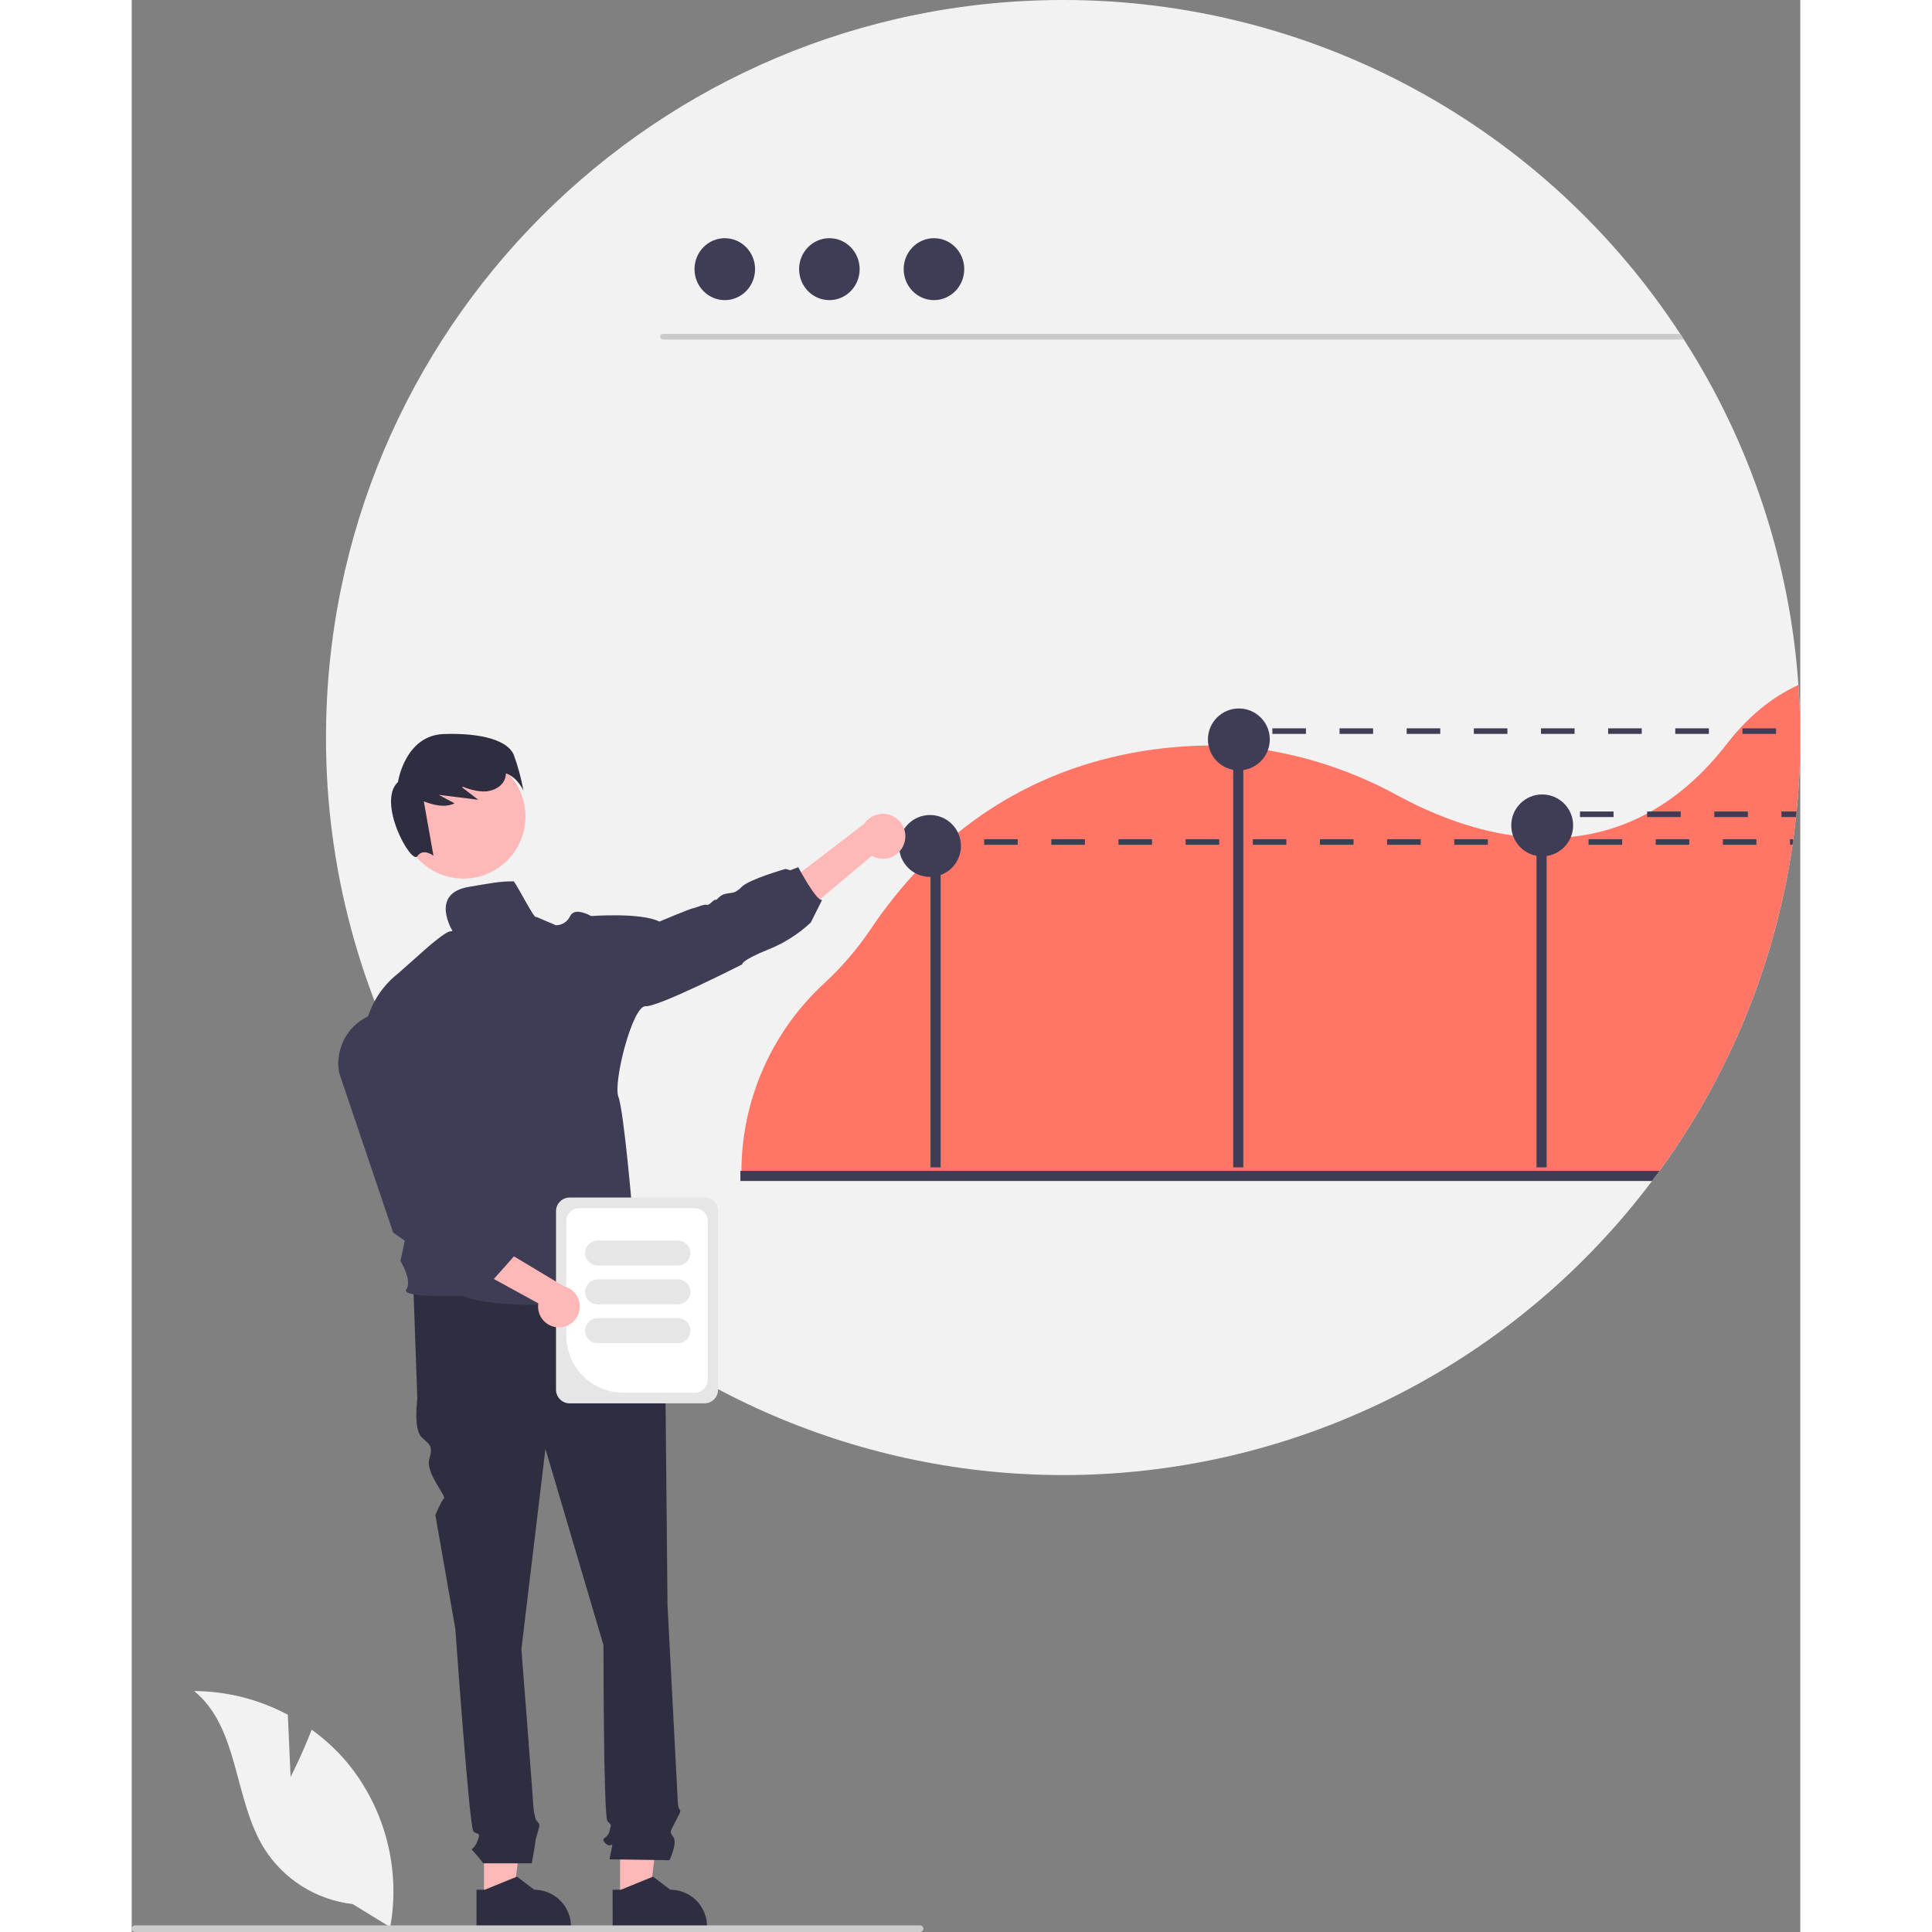 <svg width="200" height="200" viewBox="0 0 152 176" fill="none" xmlns="http://www.w3.org/2000/svg">
<rect x="0" y="0" width="152" height="176" fill="#808080" stroke="none"/>
<g clip-path="url(#clip0_209_122)">
<path d="M152 67.176C152 67.676 151.994 68.175 151.982 68.673C151.977 68.999 151.967 69.325 151.955 69.651C151.952 69.744 151.95 69.835 151.945 69.928C151.937 70.108 151.929 70.284 151.922 70.459C151.866 71.623 151.78 72.779 151.664 73.926C151.659 73.982 151.654 74.037 151.649 74.09C151.637 74.204 151.626 74.318 151.611 74.431C151.576 74.772 151.538 75.113 151.495 75.449C151.467 75.676 151.44 75.901 151.409 76.128C151.394 76.237 151.379 76.346 151.366 76.451C151.349 76.57 151.334 76.686 151.316 76.803C151.308 76.853 151.301 76.904 151.293 76.957C151.268 77.128 151.243 77.303 151.215 77.474C151.182 77.699 151.147 77.921 151.109 78.146C151.074 78.368 151.036 78.591 150.995 78.813C150.958 79.035 150.917 79.257 150.877 79.48C150.836 79.704 150.793 79.927 150.751 80.149C150.533 81.25 150.291 82.342 150.023 83.424C149.917 83.846 149.809 84.267 149.698 84.687C149.514 85.369 149.319 86.047 149.115 86.722C149.057 86.909 148.999 87.096 148.94 87.28C148.875 87.493 148.807 87.705 148.738 87.914C148.67 88.126 148.602 88.336 148.531 88.546C148.461 88.755 148.39 88.965 148.317 89.174C148.246 89.382 148.173 89.591 148.097 89.798C148.024 90.008 147.948 90.215 147.873 90.422C147.794 90.629 147.719 90.836 147.64 91.041C147.484 91.455 147.323 91.865 147.158 92.271C147.077 92.475 146.994 92.68 146.908 92.882C146.573 93.695 146.221 94.499 145.853 95.293C145.772 95.47 145.691 95.647 145.608 95.821C145.553 95.938 145.5 96.051 145.444 96.167C145.351 96.359 145.26 96.549 145.166 96.738C145.073 96.93 144.977 97.124 144.879 97.319C144.684 97.703 144.486 98.086 144.285 98.468C144.086 98.849 143.881 99.231 143.672 99.607C143.462 99.983 143.25 100.36 143.036 100.731C142.927 100.918 142.819 101.105 142.71 101.289C142.273 102.029 141.822 102.76 141.357 103.483C140.895 104.203 140.418 104.914 139.926 105.617C139.681 105.968 139.431 106.319 139.178 106.665C139.077 106.804 138.976 106.941 138.875 107.077C138.752 107.249 138.623 107.418 138.494 107.587C133.023 114.867 126.128 120.957 118.23 125.486C110.331 130.015 101.594 132.889 92.549 133.933C83.505 134.977 74.343 134.169 65.621 131.557C56.899 128.946 48.799 124.587 41.815 118.744C41.077 118.128 40.354 117.497 39.644 116.85C35.086 112.699 31.119 107.942 27.852 102.713C27.445 102.059 27.047 101.397 26.663 100.731C20.772 90.531 17.68 78.955 17.698 67.176C17.698 30.075 47.762 1.23305e-05 84.849 1.23305e-05C96.009 -0.007 106.994 2.771 116.809 8.082C126.625 13.393 134.962 21.069 141.064 30.416C141.175 30.585 141.286 30.757 141.397 30.929C147.465 40.375 151.053 51.199 151.831 62.4C151.945 63.976 152.001 65.568 152 67.176Z" fill="#F2F2F2"/>
<path d="M141.397 30.929H48.383C48.316 30.927 48.253 30.899 48.206 30.851C48.16 30.803 48.133 30.739 48.133 30.672C48.133 30.605 48.16 30.541 48.206 30.493C48.253 30.445 48.316 30.418 48.383 30.416H141.064C141.175 30.585 141.286 30.757 141.397 30.929Z" fill="#CACACA"/>
<path d="M54.026 27.34C55.549 27.34 56.784 26.077 56.784 24.519C56.784 22.961 55.549 21.699 54.026 21.699C52.503 21.699 51.268 22.961 51.268 24.519C51.268 26.077 52.503 27.34 54.026 27.34Z" fill="#3F3D56"/>
<path d="M63.554 27.34C65.077 27.34 66.312 26.077 66.312 24.519C66.312 22.961 65.077 21.699 63.554 21.699C62.031 21.699 60.796 22.961 60.796 24.519C60.796 26.077 62.031 27.34 63.554 27.34Z" fill="#3F3D56"/>
<path d="M73.082 27.34C74.605 27.34 75.84 26.077 75.84 24.519C75.84 22.961 74.605 21.699 73.082 21.699C71.559 21.699 70.324 22.961 70.324 24.519C70.324 26.077 71.559 27.34 73.082 27.34Z" fill="#3F3D56"/>
<path d="M151.831 62.4C149.405 63.504 147.231 65.287 145.333 67.739C143.139 70.575 140.789 72.573 138.388 73.926C138.275 73.989 138.163 74.05 138.05 74.11C135.898 75.271 133.538 75.994 131.105 76.239C130.37 76.313 129.632 76.349 128.894 76.345C128.586 76.343 128.278 76.335 127.972 76.32C127.248 76.285 126.531 76.214 125.826 76.113C121.782 75.537 118.124 73.982 115.415 72.519C111.704 70.472 107.675 69.061 103.497 68.347C102.75 68.224 102.005 68.127 101.261 68.057C100.953 68.027 100.647 68.004 100.342 67.984C99.592 67.933 98.843 67.91 98.095 67.913C97.711 67.916 97.33 67.923 96.947 67.938C90.499 68.191 82.09 70.029 74.549 76.451C74.448 76.537 74.35 76.623 74.249 76.709C74.156 76.79 74.062 76.873 73.969 76.957C72.775 78.018 71.65 79.154 70.601 80.358C69.398 81.737 68.285 83.193 67.269 84.715C66.062 86.496 64.652 88.132 63.068 89.589C60.725 91.752 58.849 94.371 57.554 97.286C56.259 100.201 55.574 103.35 55.54 106.539V106.665C55.538 106.802 55.538 106.941 55.538 107.077H138.878C138.979 106.941 139.08 106.804 139.178 106.665C139.431 106.319 139.681 105.968 139.926 105.617C140.418 104.915 140.895 104.204 141.357 103.483C141.824 102.761 142.275 102.03 142.71 101.289C142.819 101.104 142.927 100.918 143.036 100.731C143.25 100.359 143.462 99.983 143.672 99.607C143.881 99.231 144.086 98.849 144.285 98.468C144.487 98.087 144.685 97.704 144.879 97.319C144.977 97.124 145.073 96.93 145.166 96.738C145.26 96.549 145.351 96.359 145.444 96.167C145.5 96.051 145.553 95.938 145.608 95.821C145.691 95.647 145.772 95.47 145.853 95.293C146.222 94.498 146.573 93.694 146.908 92.882C146.994 92.68 147.077 92.475 147.158 92.271C147.322 91.864 147.483 91.454 147.64 91.041C147.719 90.836 147.794 90.629 147.873 90.422C147.948 90.215 148.024 90.008 148.097 89.798C148.173 89.591 148.246 89.382 148.317 89.174C148.39 88.965 148.461 88.755 148.531 88.546C148.602 88.336 148.67 88.126 148.738 87.914C148.807 87.705 148.875 87.493 148.94 87.28C148.999 87.096 149.057 86.909 149.115 86.722C149.319 86.048 149.514 85.37 149.698 84.687C149.809 84.268 149.917 83.847 150.023 83.424C150.291 82.343 150.533 81.251 150.75 80.149C150.793 79.927 150.836 79.704 150.877 79.48C150.917 79.257 150.958 79.035 150.995 78.813C151.036 78.591 151.074 78.368 151.109 78.146C151.147 77.921 151.182 77.699 151.215 77.474C151.243 77.303 151.268 77.128 151.293 76.957C151.301 76.904 151.308 76.853 151.316 76.803C151.334 76.684 151.349 76.568 151.364 76.451C151.379 76.343 151.394 76.234 151.409 76.128C151.44 75.901 151.467 75.676 151.495 75.449C151.538 75.113 151.576 74.772 151.611 74.431H151.614C151.624 74.318 151.637 74.204 151.649 74.09C151.654 74.037 151.659 73.982 151.664 73.926C151.78 72.78 151.866 71.624 151.922 70.459C151.929 70.284 151.937 70.108 151.945 69.928C151.95 69.835 151.952 69.744 151.955 69.651C151.967 69.325 151.977 68.999 151.982 68.673C151.995 68.176 152.001 67.677 152 67.176C152 65.57 151.944 63.978 151.831 62.4Z" fill="#FF7666"/>
<path d="M73.688 79.337H72.767V106.343H73.688V79.337Z" fill="#3F3D56"/>
<path d="M101.262 66.724H100.341V106.343H101.262V66.724Z" fill="#3F3D56"/>
<path d="M128.893 75.016H127.972V106.343H128.893V75.016Z" fill="#3F3D56"/>
<path d="M100.858 70.178C102.414 70.178 103.676 68.916 103.676 67.359C103.676 65.802 102.414 64.54 100.858 64.54C99.302 64.54 98.04 65.802 98.04 67.359C98.04 68.916 99.302 70.178 100.858 70.178Z" fill="#3F3D56"/>
<path d="M128.489 78.009C130.046 78.009 131.307 76.747 131.307 75.191C131.307 73.634 130.046 72.372 128.489 72.372C126.933 72.372 125.672 73.634 125.672 75.191C125.672 76.747 126.933 78.009 128.489 78.009Z" fill="#3F3D56"/>
<path d="M72.722 79.883C74.278 79.883 75.54 78.621 75.54 77.064C75.54 75.507 74.278 74.245 72.722 74.245C71.166 74.245 69.904 75.507 69.904 77.064C69.904 78.621 71.166 79.883 72.722 79.883Z" fill="#3F3D56"/>
<path d="M139.178 106.665C139.077 106.804 138.976 106.941 138.875 107.077C138.752 107.249 138.623 107.418 138.494 107.587H55.447V106.665H139.178Z" fill="#3F3D56"/>
<path d="M32.09 173.022H34.758L36.028 162.724L32.089 162.724L32.09 173.022Z" fill="#FFB8B8"/>
<path d="M39.033 173.131C38.723 172.818 38.354 172.57 37.947 172.402C37.54 172.235 37.105 172.149 36.665 172.149L35.092 170.957L35.009 170.99L32.161 172.149H31.409V175.609H40.015V175.5C40.016 175.06 39.93 174.624 39.761 174.217C39.593 173.811 39.345 173.442 39.033 173.131Z" fill="#2F2E41"/>
<path d="M44.488 173.022H47.157L48.426 162.724L44.488 162.724L44.488 173.022Z" fill="#FFB8B8"/>
<path d="M51.433 173.131C51.122 172.818 50.752 172.57 50.344 172.402C49.938 172.234 49.502 172.149 49.062 172.149L47.492 170.957L47.406 170.992L44.558 172.149H43.806L43.809 175.609H52.412V175.5C52.413 175.06 52.327 174.624 52.159 174.218C51.991 173.811 51.744 173.442 51.433 173.131Z" fill="#2F2E41"/>
<path d="M46.621 116.669L25.653 117.216L26.018 127.43C26.018 127.43 25.653 130.166 26.383 130.896C27.112 131.626 27.477 131.625 27.112 132.902C26.747 134.179 28.674 136.264 28.44 136.499C28.206 136.733 27.659 138.009 27.659 138.009L29.482 148.406C29.482 148.406 30.759 166.463 31.123 166.828C31.488 167.193 31.852 166.828 31.488 167.74C31.123 168.652 30.759 168.287 31.123 168.652C31.446 169 31.75 169.366 32.035 169.746H36.443C36.443 169.746 36.775 167.922 36.775 167.74C36.775 167.558 37.14 166.463 37.14 166.281C37.14 166.099 36.818 165.776 36.818 165.776C36.706 165.405 36.631 165.025 36.593 164.639C36.593 164.275 35.499 150.23 35.499 150.23L37.687 131.99L42.975 149.865C42.975 149.865 42.975 165.551 43.339 165.916C43.704 166.281 43.704 166.099 43.522 166.828C43.339 167.558 42.61 167.375 43.157 167.922C43.704 168.47 43.886 167.558 43.704 168.47L43.522 169.382L48.992 169.46C48.992 169.46 49.721 167.922 49.356 167.375C48.992 166.828 49.013 166.977 49.458 166.082C49.903 165.187 50.086 165.004 49.903 164.822C49.721 164.639 49.721 163.669 49.721 163.669L48.809 146.217C48.809 146.217 48.627 127.795 48.627 127.248C48.613 126.966 48.665 126.685 48.778 126.427V125.685L48.08 123.053L46.621 116.669Z" fill="#2F2E41"/>
<path d="M70.35 76.888C70.25 77.168 70.089 77.422 69.879 77.634C69.669 77.845 69.416 78.008 69.136 78.11C68.857 78.213 68.558 78.253 68.262 78.228C67.965 78.202 67.678 78.112 67.42 77.964L58.318 85.592L57.823 81.863L66.725 75.046C67.004 74.629 67.425 74.328 67.91 74.201C68.394 74.074 68.909 74.129 69.356 74.356C69.802 74.583 70.15 74.966 70.334 75.433C70.517 75.899 70.523 76.417 70.35 76.888H70.35Z" fill="#FFB8B8"/>
<path d="M30.217 80.036C33.339 80.036 35.869 77.504 35.869 74.382C35.869 71.259 33.339 68.727 30.217 68.727C27.096 68.727 24.565 71.259 24.565 74.382C24.565 77.504 27.096 80.036 30.217 80.036Z" fill="#FFB8B8"/>
<path d="M34.799 68.754C34.273 67.5 32.018 66.755 28.45 66.867C24.881 66.979 24.256 71.236 24.256 71.236C22.291 73.069 25.464 78.791 26.015 78.002C26.565 77.213 27.489 77.959 27.489 77.959L26.608 73.002C27.539 73.36 28.539 73.6 29.414 73.183L27.965 72.408L31.569 72.857L30.082 71.713C30.119 71.701 30.154 71.688 30.191 71.676C30.787 71.933 31.425 72.078 32.074 72.104C32.832 72.098 33.637 71.743 33.955 71.055C34.039 70.866 34.085 70.662 34.089 70.454C35.134 70.794 35.683 72.019 35.683 72.019C35.484 70.907 35.189 69.814 34.799 68.754Z" fill="#2F2E41"/>
<path d="M34.741 80.289C33.479 80.289 32.666 80.463 30.702 80.794C27.077 81.405 29.248 84.851 29.248 84.851C29.248 84.851 29.412 84.767 28.968 84.851C28.523 84.934 27.009 86.245 27.009 86.245L24.3 88.651C20.218 91.856 21.132 96.856 21.132 96.856L27.084 102.849L24.477 114.873C24.477 114.873 25.585 116.658 25.012 117.459C24.439 118.259 30.061 118.029 30.061 118.029C33.941 119.759 47.611 118.297 47.611 118.297C47.422 117.802 45.591 113.966 45.591 113.966C46.387 112.592 45.629 110.607 45.629 110.607C45.629 110.607 44.839 101.218 44.334 99.92C43.829 98.622 45.627 91.588 46.808 91.664C47.99 91.74 55.621 87.846 55.621 87.846C55.621 87.846 55.429 87.54 57.949 86.51C59.396 85.941 60.723 85.104 61.859 84.043L62.894 81.974C62.397 82.166 60.718 78.999 60.718 78.999L59.986 79.279L59.562 79.156C59.562 79.156 56.252 80.098 55.576 80.785C54.899 81.472 54.672 81.28 54.061 81.434C53.45 81.588 53.374 82.017 53.182 81.969C52.991 81.921 52.65 82.502 52.382 82.426C52.115 82.351 51.542 82.656 51.16 82.732C50.779 82.808 48.07 83.954 48.07 83.954C46.394 83.106 41.85 83.449 41.85 83.449C41.85 83.449 40.363 82.573 39.942 83.449C39.828 83.698 39.646 83.909 39.417 84.058C39.187 84.207 38.92 84.288 38.647 84.29L36.834 83.515C36.729 83.9 34.752 79.89 34.741 80.289Z" fill="#3F3D56"/>
<path d="M14.473 161.876L14.221 156.21C11.595 154.806 8.667 154.065 5.689 154.05C9.787 157.401 9.275 163.861 12.053 168.368C12.93 169.767 14.111 170.951 15.508 171.831C16.904 172.711 18.481 173.266 20.121 173.454L23.55 175.554C24.021 172.93 23.917 170.236 23.246 167.655C22.575 165.075 21.353 162.672 19.664 160.609C18.705 159.462 17.606 158.44 16.391 157.567C15.57 159.734 14.473 161.876 14.473 161.876Z" fill="#F2F2F2"/>
<path d="M1.32905e-06 175.699C-0 175.739 0.008 175.778 0.023 175.815C0.038 175.851 0.06 175.884 0.088 175.912C0.116 175.94 0.149 175.962 0.185 175.977C0.222 175.992 0.261 176 0.3 176H71.816C71.896 176 71.972 175.968 72.028 175.912C72.085 175.856 72.117 175.779 72.117 175.699C72.117 175.62 72.085 175.543 72.028 175.487C71.972 175.431 71.896 175.399 71.816 175.399H0.3C0.261 175.399 0.222 175.406 0.185 175.422C0.149 175.437 0.116 175.459 0.088 175.487C0.06 175.515 0.038 175.548 0.023 175.584C0.008 175.621 -0 175.66 1.32905e-06 175.699Z" fill="#CCCCCC"/>
<path d="M74.597 76.451H73.082V76.957H74.597V76.451Z" fill="#3F3D56"/>
<path d="M77.654 76.451V76.957H80.714V76.451H77.654ZM83.774 76.451V76.957H86.831V76.451H83.774ZM89.89 76.451V76.957H92.95V76.451H89.89ZM96.007 76.451V76.957H99.067V76.451H96.007ZM102.127 76.451V76.957H105.184V76.451H102.127ZM108.243 76.451V76.957H111.303V76.451H108.243ZM114.36 76.451V76.957H117.42V76.451H114.36ZM120.479 76.451V76.957H123.537V76.451H120.479ZM126.596 76.451V76.957H129.656V76.451H126.596ZM132.713 76.451V76.957H135.773V76.451H132.713ZM138.83 76.451V76.957H141.889V76.451H138.83ZM144.949 76.451V76.957H148.006V76.451H144.949ZM151.066 76.451V76.957H151.293C151.301 76.904 151.308 76.853 151.316 76.803C151.333 76.686 151.349 76.57 151.366 76.451H151.066Z" fill="#3F3D56"/>
<path d="M100.851 66.35H99.336V66.855H100.851V66.35Z" fill="#3F3D56"/>
<path d="M103.909 66.35V66.855H106.968V66.35H103.909ZM110.028 66.35V66.855H113.085V66.35H110.028ZM116.145 66.35V66.855H119.204V66.35H116.145ZM122.262 66.35V66.855H125.321V66.35H122.262ZM128.381 66.35V66.855H131.438V66.35H128.381ZM134.498 66.35V66.855H137.557V66.35H134.498ZM140.614 66.35V66.855H143.674V66.35H140.614ZM146.734 66.35V66.855H149.791V66.35H146.734Z" fill="#3F3D56"/>
<path d="M128.873 73.926H127.358V74.431H128.873V73.926Z" fill="#3F3D56"/>
<path d="M131.931 73.926V74.431H134.99V73.926H131.931ZM138.05 73.926V74.431H141.107V73.926H138.05ZM144.167 73.926V74.431H147.226V73.926H144.167ZM150.284 73.926V74.431H151.614C151.624 74.318 151.637 74.204 151.649 74.09C151.654 74.037 151.659 73.982 151.664 73.926H150.284Z" fill="#3F3D56"/>
<path d="M38.651 126.601V110.335C38.652 110.005 38.783 109.69 39.015 109.457C39.248 109.224 39.564 109.093 39.893 109.093H52.173C52.502 109.093 52.817 109.224 53.05 109.457C53.283 109.69 53.413 110.005 53.414 110.335V126.601C53.413 126.93 53.283 127.245 53.05 127.478C52.817 127.711 52.502 127.842 52.173 127.842H39.893C39.564 127.842 39.248 127.711 39.015 127.478C38.783 127.245 38.652 126.93 38.651 126.601Z" fill="#E6E6E6"/>
<path d="M39.593 121.688V111.23C39.594 110.922 39.716 110.627 39.934 110.409C40.152 110.19 40.448 110.068 40.756 110.068H51.309C51.617 110.068 51.913 110.19 52.131 110.408C52.349 110.627 52.471 110.922 52.472 111.23V125.705C52.471 126.013 52.349 126.309 52.131 126.527C51.913 126.745 51.617 126.868 51.309 126.868H44.772C43.399 126.866 42.083 126.32 41.112 125.349C40.141 124.378 39.595 123.061 39.593 121.688Z" fill="white"/>
<path d="M41.302 114.148C41.303 113.847 41.422 113.558 41.635 113.345C41.848 113.132 42.137 113.012 42.438 113.012H49.759C50.06 113.012 50.349 113.131 50.562 113.345C50.776 113.558 50.895 113.847 50.895 114.148C50.895 114.45 50.776 114.739 50.562 114.952C50.349 115.165 50.06 115.285 49.759 115.285H42.438C42.137 115.284 41.848 115.164 41.635 114.951C41.422 114.738 41.303 114.449 41.302 114.148Z" fill="#E6E6E6"/>
<path d="M41.302 117.684C41.303 117.382 41.422 117.094 41.635 116.881C41.848 116.668 42.137 116.548 42.438 116.547H49.759C50.06 116.547 50.349 116.667 50.562 116.88C50.776 117.093 50.895 117.382 50.895 117.684C50.895 117.985 50.776 118.274 50.562 118.487C50.349 118.7 50.06 118.82 49.759 118.82H42.438C42.137 118.82 41.848 118.7 41.635 118.487C41.422 118.274 41.303 117.985 41.302 117.684Z" fill="#E6E6E6"/>
<path d="M41.302 121.219C41.303 120.918 41.422 120.629 41.635 120.416C41.848 120.203 42.137 120.083 42.438 120.083H49.759C50.06 120.083 50.349 120.203 50.562 120.416C50.776 120.629 50.895 120.918 50.895 121.219C50.895 121.521 50.776 121.81 50.562 122.023C50.349 122.236 50.06 122.356 49.759 122.356H42.438C42.137 122.355 41.848 122.236 41.635 122.023C41.422 121.809 41.303 121.521 41.302 121.219Z" fill="#E6E6E6"/>
<path d="M38.941 120.919C38.665 120.924 38.391 120.868 38.139 120.756C37.886 120.644 37.662 120.477 37.481 120.269C37.299 120.06 37.166 119.815 37.09 119.549C37.014 119.284 36.997 119.005 37.041 118.732L26.557 112.989L29.625 111.329L39.341 117.166C39.794 117.27 40.194 117.536 40.464 117.914C40.734 118.293 40.856 118.757 40.807 119.22C40.758 119.682 40.541 120.111 40.197 120.424C39.853 120.737 39.406 120.913 38.941 120.919Z" fill="#FFB8B8"/>
<path d="M32.845 116.674L29.127 116.013L27.796 114.906L26.901 114.45L23.815 112.283L23.806 112.256L18.903 97.757C18.678 96.567 18.916 95.335 19.569 94.315C20.222 93.294 21.241 92.562 22.416 92.268C23.066 92.106 23.742 92.084 24.401 92.203C25.06 92.322 25.687 92.579 26.239 92.957C26.792 93.335 27.258 93.827 27.607 94.398C27.956 94.97 28.18 95.609 28.265 96.273L29.842 108.699L32.458 111.401L33.602 111.623L33.866 112.855L34.864 114.401L32.845 116.674Z" fill="#3F3D56"/>
</g>
<defs>
<clipPath id="clip0_209_122">
<rect width="152" height="176" fill="white"/>
</clipPath>
</defs>
</svg>
